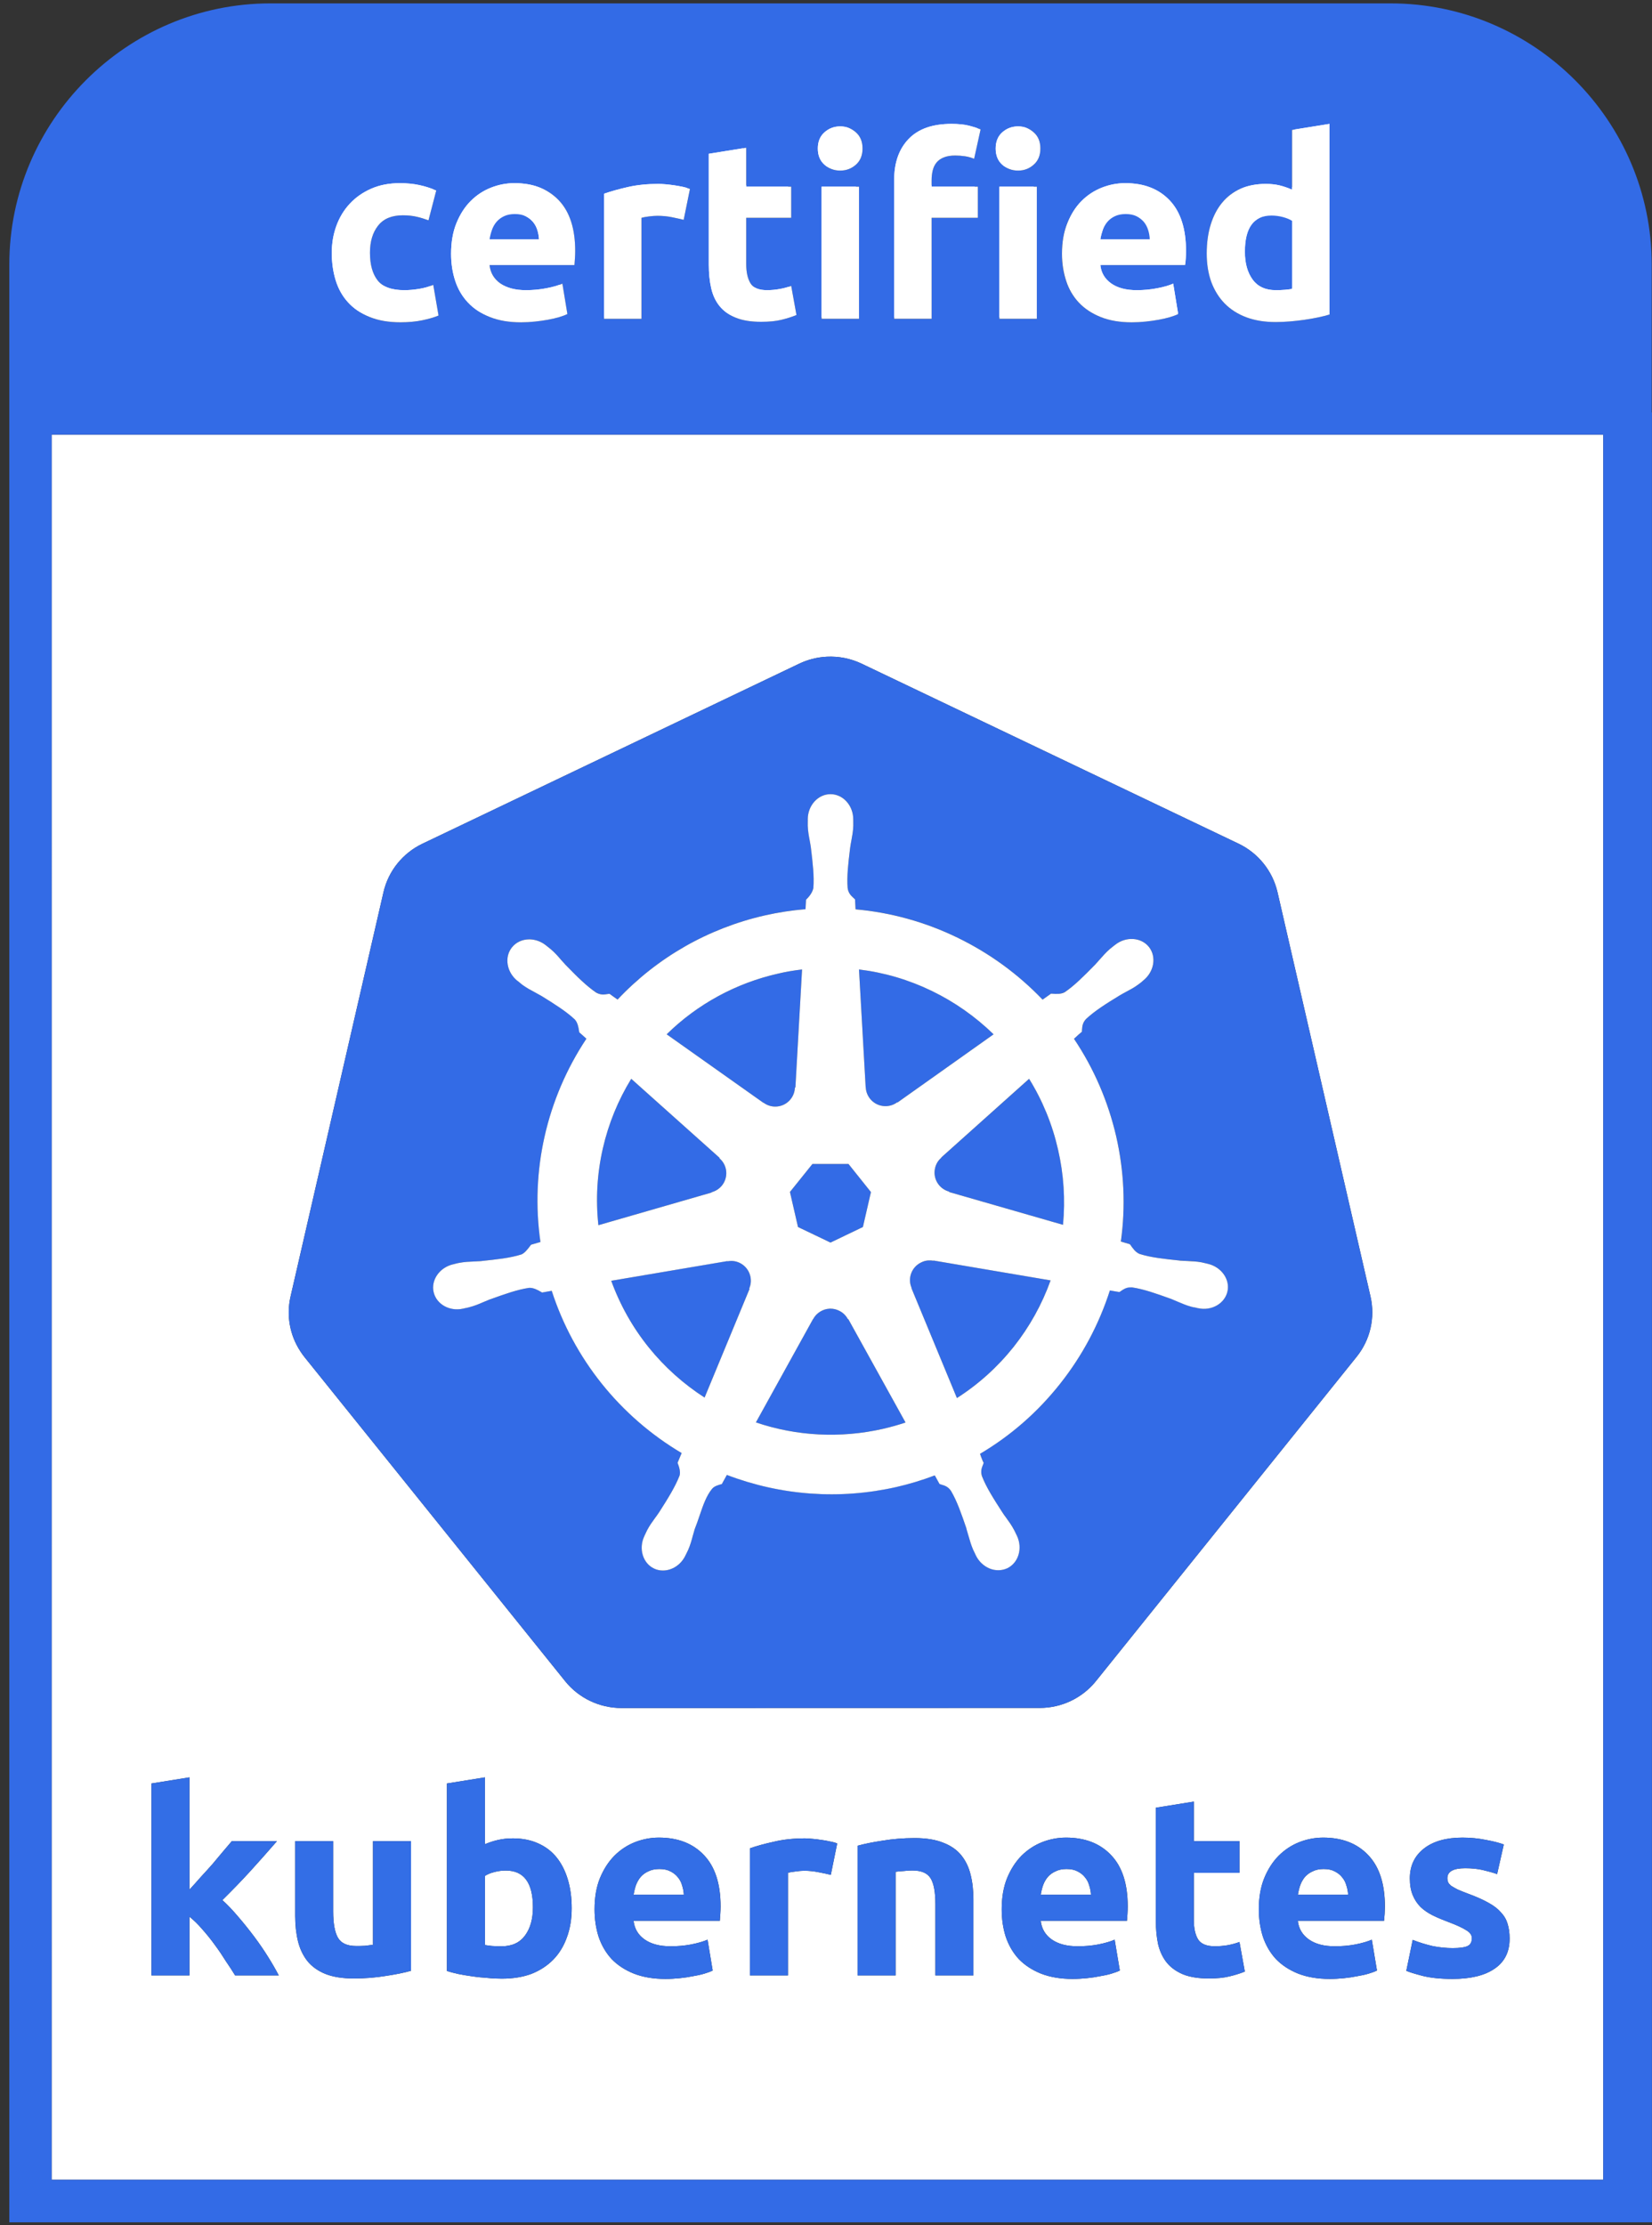 <?xml version="1.0" encoding="UTF-8" standalone="no"?>
<svg xmlns="http://www.w3.org/2000/svg" height="233px" width="173px" version="1.1" xmlns:xlink="http://www.w3.org/1999/xlink" viewBox="0 0 173 233"><rect x="0" y="0" width="173" height="233" fill="#333333" stroke="none"/><!-- Generator: Sketch 47.1 (45422) - http://www.bohemiancoding.com/sketch -->
 <title>certified-kubernetes-brand-logo</title>
 <desc>Created with Sketch.</desc>
 <g id="Page-1" fill-rule="evenodd" fill="none">
  <g id="certified-kubernetes-brand-logo" fill-rule="nonzero">
   <path id="Shape" fill="#fff" d="m70.972 196.57c-0.196-0.25-0.454-0.45-0.775-0.61-0.303-0.16-0.686-0.24-1.148-0.24-0.445 0-0.828 0.08-1.149 0.24-0.32 0.14-0.588 0.34-0.801 0.58-0.214 0.26-0.383 0.55-0.508 0.89-0.107 0.32-0.188 0.65-0.24 0.99h5.263c-0.018-0.34-0.08-0.67-0.187-0.99-0.089-0.33-0.241-0.61-0.455-0.86"/>
   <path id="Shape" fill="#fff" d="m52.977 195.88c-0.41 0-0.819 0.05-1.229 0.16-0.392 0.1-0.713 0.24-0.962 0.4v7.24c0.196 0.03 0.445 0.07 0.748 0.1 0.303 0.02 0.633 0.03 0.989 0.03 1.086 0 1.906-0.38 2.458-1.13 0.552-0.74 0.828-1.73 0.828-2.96-0.001-2.56-0.945-3.84-2.832-3.84"/>
   <path id="Shape" fill="#fff" d="m113.61 196.57c-0.2-0.25-0.46-0.45-0.78-0.61-0.3-0.16-0.68-0.24-1.15-0.24-0.44 0-0.82 0.08-1.14 0.24-0.32 0.14-0.59 0.34-0.8 0.58-0.22 0.26-0.39 0.55-0.51 0.89-0.11 0.32-0.19 0.65-0.24 0.99h5.26c-0.02-0.34-0.08-0.67-0.19-0.99-0.09-0.33-0.24-0.61-0.45-0.86"/>
   <path id="Shape" fill="#fff" d="m140.54 196.57c-0.2-0.25-0.46-0.45-0.78-0.61-0.3-0.16-0.68-0.24-1.15-0.24-0.44 0-0.82 0.08-1.14 0.24-0.32 0.14-0.59 0.34-0.81 0.58-0.21 0.26-0.38 0.55-0.5 0.89-0.11 0.32-0.19 0.65-0.24 0.99h5.26c-0.02-0.34-0.08-0.67-0.19-0.99-0.09-0.33-0.24-0.61-0.45-0.86"/>
   <path id="Shape" fill="#fff" d="m156.51 206.16c-1.03 0.71-2.5 1.07-4.4 1.07-1.25 0-2.29-0.11-3.13-0.32-0.82-0.21-1.39-0.39-1.71-0.53l0.67-3.24c0.68 0.27 1.37 0.48 2.08 0.65 0.72 0.14 1.42 0.21 2.11 0.21 0.73 0 1.25-0.07 1.55-0.21 0.31-0.15 0.46-0.42 0.46-0.83 0-0.32-0.2-0.6-0.59-0.83-0.39-0.25-0.99-0.53-1.79-0.83-0.62-0.23-1.19-0.47-1.71-0.72-0.5-0.25-0.93-0.54-1.28-0.88-0.36-0.36-0.64-0.78-0.83-1.26-0.2-0.48-0.3-1.06-0.3-1.74 0-1.31 0.49-2.35 1.47-3.12s2.33-1.15 4.04-1.15c0.85 0 1.67 0.08 2.46 0.24 0.78 0.15 1.4 0.3 1.87 0.48l-0.7 3.1c-0.46-0.16-0.97-0.3-1.52-0.43-0.53-0.12-1.14-0.18-1.82-0.18-1.24 0-1.87 0.34-1.87 1.04 0 0.16 0.03 0.3 0.08 0.43 0.06 0.12 0.17 0.24 0.32 0.37 0.16 0.1 0.38 0.23 0.65 0.37 0.28 0.13 0.64 0.27 1.06 0.43 0.88 0.32 1.6 0.64 2.17 0.96 0.57 0.31 1.01 0.65 1.33 1.02 0.34 0.36 0.57 0.76 0.7 1.2 0.14 0.45 0.21 0.96 0.21 1.55 0 1.39-0.53 2.44-1.58 3.15zm-11.51-5.74c-0.02 0.26-0.04 0.51-0.06 0.72h-9.03c0.09 0.82 0.48 1.47 1.15 1.95 0.68 0.48 1.59 0.72 2.73 0.72 0.73 0 1.44-0.06 2.14-0.19 0.71-0.14 1.29-0.31 1.73-0.5l0.54 3.23c-0.22 0.11-0.5 0.21-0.86 0.32-0.35 0.11-0.75 0.19-1.2 0.27-0.43 0.09-0.89 0.16-1.39 0.21s-1 0.08-1.49 0.08c-1.27 0-2.37-0.19-3.32-0.56-0.92-0.37-1.7-0.88-2.32-1.52-0.61-0.66-1.06-1.44-1.36-2.33-0.29-0.89-0.43-1.85-0.43-2.88 0-1.25 0.19-2.34 0.56-3.26 0.39-0.95 0.9-1.73 1.52-2.36 0.63-0.62 1.34-1.09 2.14-1.41 0.82-0.32 1.66-0.48 2.51-0.48 2 0 3.57 0.61 4.73 1.84 1.16 1.21 1.74 3 1.74 5.37-0.01 0.23-0.01 0.49-0.03 0.78zm-16.24 6.54c-0.59 0.15-1.31 0.22-2.17 0.22-1.08 0-1.98-0.14-2.69-0.43-0.72-0.3-1.29-0.71-1.71-1.23-0.43-0.53-0.73-1.18-0.91-1.92-0.16-0.75-0.24-1.58-0.24-2.49v-11.81l3.98-0.64v4.14h4.78v3.31h-4.78v4.95c0 0.84 0.14 1.5 0.43 2 0.3 0.5 0.89 0.75 1.79 0.75 0.42 0 0.86-0.04 1.31-0.11 0.46-0.09 0.88-0.2 1.25-0.34l0.56 3.1c-0.48 0.19-1.01 0.36-1.6 0.5zm-10.69-6.54c-0.02 0.26-0.03 0.51-0.05 0.72h-9.03c0.09 0.82 0.47 1.47 1.14 1.95 0.68 0.48 1.59 0.72 2.73 0.72 0.73 0 1.44-0.06 2.14-0.19 0.71-0.14 1.29-0.31 1.73-0.5l0.54 3.23c-0.22 0.11-0.5 0.21-0.86 0.32-0.35 0.11-0.75 0.19-1.2 0.27-0.43 0.09-0.89 0.16-1.39 0.21s-1 0.08-1.49 0.08c-1.27 0-2.37-0.19-3.32-0.56-0.92-0.37-1.7-0.88-2.32-1.52-0.61-0.66-1.06-1.44-1.36-2.33-0.29-0.89-0.43-1.85-0.43-2.88 0-1.25 0.19-2.34 0.56-3.26 0.39-0.95 0.9-1.73 1.52-2.36 0.63-0.62 1.34-1.09 2.14-1.41 0.82-0.32 1.66-0.48 2.51-0.48 2 0 3.57 0.61 4.73 1.84 1.16 1.21 1.74 3 1.74 5.37 0 0.23-0.01 0.49-0.03 0.78zm-16.13 6.44h-3.984v-7.46c0-1.28-0.169-2.19-0.508-2.72-0.338-0.54-0.971-0.81-1.896-0.81-0.284 0-0.588 0.02-0.907 0.06-0.322 0.02-0.606 0.04-0.855 0.08v10.85h-3.979v-13.58c0.676-0.19 1.549-0.37 2.617-0.53 1.068-0.18 2.19-0.27 3.367-0.27 1.192 0 2.182 0.16 2.966 0.48 0.802 0.3 1.429 0.74 1.899 1.31 0.46 0.57 0.79 1.25 0.98 2.03 0.2 0.79 0.3 1.66 0.3 2.62v7.94zm-14.936-10.53c-0.356-0.09-0.775-0.18-1.257-0.27-0.479-0.1-0.997-0.16-1.549-0.16-0.25 0-0.552 0.03-0.909 0.08-0.338 0.04-0.596 0.08-0.773 0.14v10.74h-3.982v-13.31c0.713-0.25 1.55-0.48 2.513-0.69 0.979-0.24 2.065-0.35 3.26-0.35 0.213 0 0.472 0.02 0.774 0.05 0.303 0.02 0.605 0.06 0.908 0.11 0.303 0.03 0.606 0.09 0.908 0.16 0.303 0.05 0.562 0.12 0.775 0.21l-0.668 3.29zm-11.57 4.09c-0.019 0.26-0.035 0.51-0.053 0.72h-9.031c0.089 0.82 0.472 1.47 1.148 1.95s1.585 0.72 2.726 0.72c0.729 0 1.442-0.06 2.138-0.19 0.712-0.14 1.291-0.31 1.736-0.5l0.535 3.23c-0.214 0.11-0.499 0.21-0.855 0.32s-0.757 0.19-1.203 0.27c-0.427 0.09-0.89 0.16-1.389 0.21s-0.998 0.08-1.496 0.08c-1.265 0-2.37-0.19-3.314-0.56-0.926-0.37-1.7-0.88-2.323-1.52-0.606-0.66-1.061-1.44-1.363-2.33-0.285-0.89-0.428-1.85-0.428-2.88 0-1.25 0.188-2.34 0.562-3.26 0.393-0.95 0.899-1.73 1.523-2.36 0.623-0.62 1.336-1.09 2.137-1.41 0.82-0.32 1.657-0.48 2.512-0.48 1.995 0 3.571 0.61 4.729 1.84 1.158 1.21 1.737 3 1.737 5.37 0 0.23-0.01 0.49-0.028 0.78zm-16.072 2.46c-0.32 0.9-0.793 1.68-1.416 2.32s-1.389 1.14-2.298 1.5c-0.908 0.34-1.941 0.5-3.1 0.5-0.48 0-0.988-0.02-1.522-0.08-0.518-0.03-1.033-0.08-1.55-0.16-0.499-0.07-0.98-0.15-1.443-0.24-0.463-0.1-0.873-0.21-1.229-0.32v-19.64l3.98-0.64v7c0.446-0.19 0.909-0.34 1.39-0.45s0.997-0.16 1.55-0.16c0.998 0 1.88 0.18 2.646 0.53 0.767 0.34 1.407 0.83 1.923 1.47 0.518 0.65 0.909 1.42 1.177 2.33 0.267 0.89 0.4 1.89 0.4 2.99 0 1.12-0.169 2.14-0.508 3.05zm-16.321 3.5c-0.677 0.19-1.55 0.37-2.619 0.53-1.067 0.18-2.19 0.27-3.365 0.27-1.194 0-2.191-0.16-2.993-0.48-0.784-0.32-1.407-0.77-1.87-1.34-0.463-0.59-0.793-1.28-0.989-2.08s-0.294-1.69-0.294-2.65v-7.83h3.981v7.35c0 1.28 0.17 2.21 0.508 2.78 0.339 0.57 0.971 0.85 1.896 0.85 0.285 0 0.588 0 0.909-0.02 0.32-0.04 0.605-0.07 0.855-0.11v-10.85h3.98v13.58h0.001zm-18.419 0.48c-0.285-0.47-0.615-0.97-0.989-1.52-0.355-0.57-0.738-1.14-1.148-1.69-0.41-0.57-0.846-1.11-1.31-1.63-0.445-0.52-0.891-0.95-1.336-1.31v6.15h-3.98v-20.1l3.98-0.64v11.76c0.393-0.43 0.793-0.87 1.202-1.34 0.429-0.46 0.837-0.92 1.229-1.36 0.392-0.46 0.757-0.9 1.096-1.31 0.356-0.41 0.659-0.77 0.908-1.07h4.729c-0.943 1.09-1.871 2.13-2.778 3.13-0.892 0.98-1.871 1.99-2.939 3.04 0.534 0.48 1.086 1.07 1.656 1.74 0.57 0.66 1.122 1.35 1.657 2.06 0.534 0.71 1.023 1.43 1.469 2.14s0.82 1.36 1.123 1.95h-4.569zm34.563-30.81l-27.306-33.95c-0.151-0.19-0.295-0.39-0.428-0.6-1.109-1.69-1.479-3.76-1.025-5.73l9.733-42.343c0.511-2.22 2.013-4.088 4.081-5.076l39.45-18.849c0.905-0.434 1.888-0.682 2.891-0.732 1.263-0.063 2.52 0.188 3.658 0.732l39.451 18.839c2.07 0.988 3.57 2.855 4.09 5.076l9.74 42.343c0.51 2.22-0.02 4.55-1.46 6.33l-27.29 33.95c-1.43 1.78-3.61 2.82-5.9 2.81l-43.787 0.01c-2.296 0-4.467-1.03-5.898-2.81zm-53.772 52.21h162.48v-182.75l-162.48 0.002 0.003 182.75z"/>
   <path id="Shape" fill="#336BE6" d="m133.88 30.228c0.36 0 0.68-0.013 0.98-0.039s0.54-0.057 0.74-0.093v-7.128c-0.25-0.158-0.57-0.289-0.96-0.396-0.4-0.104-0.8-0.156-1.2-0.156-1.86 0-2.79 1.262-2.79 3.787 0 1.211 0.27 2.184 0.81 2.92 0.55 0.737 1.35 1.105 2.42 1.105"/>
   <path id="Shape" fill="#336BE6" d="m55.958 23.941c-0.097-0.315-0.246-0.596-0.446-0.842-0.202-0.245-0.456-0.447-0.764-0.604-0.307-0.158-0.688-0.236-1.144-0.236-0.439 0-0.816 0.074-1.131 0.223-0.316 0.149-0.579 0.347-0.789 0.592-0.211 0.246-0.373 0.53-0.487 0.855-0.114 0.324-0.197 0.653-0.25 0.986h5.182c-0.018-0.334-0.075-0.658-0.171-0.974"/>
   <path id="Shape" fill="#336BE6" d="m120.32 23.941c-0.09-0.315-0.24-0.596-0.44-0.842-0.2-0.245-0.46-0.447-0.77-0.604-0.3-0.158-0.68-0.236-1.14-0.236-0.44 0-0.82 0.074-1.13 0.223-0.32 0.149-0.58 0.347-0.79 0.592-0.21 0.246-0.37 0.53-0.49 0.855-0.11 0.324-0.2 0.653-0.25 0.986h5.19c-0.02-0.334-0.08-0.658-0.18-0.974"/>
   <path id="Shape" fill="#fff" d="m36.125 31.49c0.587 0.649 1.337 1.162 2.249 1.539s1.999 0.565 3.263 0.565c0.823 0 1.577-0.07 2.262-0.21 0.684-0.141 1.254-0.307 1.71-0.5l-0.553-3.209c-0.456 0.193-0.956 0.333-1.499 0.421-0.544 0.088-1.053 0.131-1.526 0.131-1.333 0-2.266-0.342-2.801-1.024-0.535-0.685-0.803-1.649-0.803-2.895 0-1.175 0.284-2.122 0.855-2.841 0.569-0.719 1.433-1.078 2.59-1.078 0.544 0 1.035 0.052 1.475 0.158 0.438 0.104 0.841 0.228 1.21 0.368l0.814-3.131c-0.579-0.245-1.175-0.434-1.789-0.565s-1.289-0.197-2.024-0.197c-1.123 0-2.122 0.193-2.999 0.579-0.877 0.385-1.622 0.907-2.236 1.564s-1.083 1.43-1.407 2.314c-0.325 0.887-0.486 1.829-0.486 2.828 0 1.035 0.136 1.995 0.407 2.88 0.27 0.887 0.699 1.654 1.288 2.303"/>
   <path id="Shape" fill="#fff" d="m51.197 23.928c0.114-0.324 0.276-0.609 0.486-0.855 0.211-0.244 0.474-0.442 0.79-0.592 0.314-0.148 0.691-0.223 1.131-0.223 0.456 0 0.837 0.079 1.144 0.236 0.308 0.157 0.562 0.359 0.764 0.605 0.2 0.245 0.35 0.526 0.446 0.841 0.097 0.316 0.153 0.642 0.171 0.975h-5.182c0.053-0.333 0.136-0.662 0.25-0.987m-2.499 7.602c0.605 0.641 1.368 1.145 2.288 1.513 0.921 0.369 2.004 0.553 3.249 0.553 0.491 0 0.981-0.026 1.473-0.079s0.951-0.118 1.381-0.197c0.431-0.079 0.82-0.171 1.171-0.276s0.632-0.21 0.842-0.315l-0.526-3.183c-0.438 0.192-1.004 0.354-1.696 0.486s-1.398 0.197-2.118 0.197c-1.121 0-2.017-0.236-2.683-0.71-0.667-0.474-1.043-1.114-1.131-1.921h8.891c0.018-0.21 0.035-0.451 0.054-0.723 0.017-0.272 0.025-0.521 0.025-0.75 0-2.332-0.569-4.1-1.71-5.301-1.14-1.2-2.691-1.802-4.656-1.802-0.842 0-1.661 0.158-2.459 0.475-0.799 0.314-1.504 0.779-2.117 1.394-0.614 0.614-1.109 1.381-1.486 2.301-0.377 0.921-0.566 1.996-0.566 3.224 0 1.017 0.146 1.964 0.435 2.841 0.287 0.875 0.734 1.633 1.339 2.273"/>
   <path id="Shape" fill="#fff" d="m66.861 22.652c0.175-0.053 0.435-0.101 0.776-0.145 0.342-0.043 0.635-0.066 0.881-0.066 0.544 0 1.052 0.049 1.526 0.146 0.473 0.097 0.885 0.188 1.235 0.275l0.658-3.234c-0.211-0.088-0.465-0.162-0.763-0.225-0.298-0.061-0.597-0.113-0.895-0.156-0.299-0.044-0.597-0.079-0.895-0.106-0.298-0.026-0.552-0.039-0.764-0.039-1.175 0-2.239 0.11-3.195 0.329s-1.784 0.451-2.485 0.697v13.099h3.919v-10.575h0.002z"/>
   <path id="Shape" fill="#fff" d="m75.042 31.898c0.422 0.518 0.982 0.921 1.684 1.21s1.587 0.435 2.657 0.435c0.842 0 1.552-0.07 2.131-0.21 0.579-0.142 1.104-0.308 1.578-0.5l-0.553-3.053c-0.367 0.142-0.775 0.25-1.223 0.329s-0.882 0.119-1.303 0.119c-0.877 0-1.459-0.246-1.749-0.736-0.289-0.491-0.435-1.148-0.435-1.974v-4.866h4.71v-3.262h-4.71v-4.077l-3.919 0.631v11.627c0 0.895 0.083 1.71 0.25 2.446 0.167 0.737 0.461 1.364 0.882 1.881"/>
   <rect id="Rectangle-path" height="13.836" width="3.919" y="19.391" x="85.721" fill="#fff"/>
   <path id="Shape" fill="#fff" d="m87.669 17.707c0.631 0 1.179-0.206 1.644-0.618 0.464-0.412 0.697-0.978 0.697-1.697s-0.233-1.284-0.697-1.696c-0.465-0.411-1.013-0.618-1.644-0.618-0.632 0-1.181 0.207-1.646 0.618-0.465 0.412-0.697 0.978-0.697 1.696 0 0.72 0.232 1.285 0.697 1.697s1.014 0.618 1.646 0.618"/>
   <path id="Shape" fill="#fff" d="m106.29 17.707c0.63 0 1.18-0.206 1.65-0.618 0.46-0.412 0.69-0.978 0.69-1.697s-0.23-1.284-0.69-1.696c-0.47-0.411-1.02-0.618-1.65-0.618s-1.18 0.207-1.64 0.618c-0.47 0.412-0.7 0.978-0.7 1.696 0 0.72 0.23 1.285 0.7 1.697 0.46 0.412 1.01 0.618 1.64 0.618"/>
   <rect id="Rectangle-path" height="13.836" width="3.92" y="19.391" x="104.34" fill="#fff"/>
   <path id="Shape" fill="#fff" d="m97.242 22.652h4.838v-3.262h-4.838v-0.684c0-0.368 0.04-0.71 0.118-1.026 0.079-0.315 0.211-0.587 0.396-0.815s0.438-0.407 0.763-0.538c0.324-0.133 0.724-0.198 1.197-0.198 0.354 0 0.694 0.026 1.044 0.079 0.34 0.053 0.65 0.141 0.93 0.263l0.68-3.077c-0.33-0.14-0.74-0.271-1.22-0.395-0.48-0.122-1.09-0.185-1.828-0.185-1.981 0-3.477 0.526-4.484 1.578-1.009 1.052-1.513 2.473-1.513 4.262v14.572h3.919l-0.002-10.574z"/>
   <path id="Shape" fill="#fff" d="m115.56 23.928c0.12-0.324 0.28-0.609 0.49-0.855 0.21-0.244 0.47-0.442 0.79-0.592 0.31-0.148 0.69-0.223 1.13-0.223 0.45 0 0.84 0.079 1.14 0.236 0.31 0.157 0.57 0.359 0.77 0.605 0.2 0.245 0.35 0.526 0.44 0.841 0.1 0.316 0.16 0.642 0.18 0.975h-5.19c0.05-0.333 0.14-0.662 0.25-0.987m-2.5 7.602c0.61 0.641 1.37 1.145 2.29 1.513 0.92 0.369 2.01 0.553 3.25 0.553 0.49 0 0.98-0.026 1.47-0.079s0.95-0.118 1.39-0.197c0.43-0.079 0.82-0.171 1.17-0.276s0.63-0.21 0.84-0.315l-0.53-3.183c-0.44 0.192-1 0.354-1.69 0.486s-1.4 0.197-2.12 0.197c-1.12 0-2.02-0.236-2.69-0.71-0.66-0.474-1.04-1.114-1.13-1.921h8.9c0.01-0.21 0.03-0.451 0.05-0.723s0.02-0.521 0.02-0.75c0-2.332-0.56-4.1-1.7-5.301-1.15-1.2-2.7-1.802-4.66-1.802-0.84 0-1.66 0.158-2.46 0.475-0.8 0.314-1.5 0.779-2.12 1.394-0.61 0.615-1.11 1.381-1.48 2.301-0.38 0.921-0.57 1.996-0.57 3.224 0 1.017 0.15 1.964 0.44 2.841 0.28 0.875 0.73 1.633 1.33 2.273"/>
   <path id="Shape" fill="#fff" d="m133.44 22.415c0.4 0 0.8 0.053 1.19 0.157 0.4 0.106 0.72 0.237 0.96 0.396v7.128c-0.19 0.036-0.43 0.066-0.73 0.092-0.3 0.027-0.62 0.04-0.98 0.04-1.06 0-1.87-0.369-2.42-1.104-0.54-0.737-0.81-1.71-0.81-2.92 0-2.526 0.93-3.789 2.79-3.789m-4.9 9.22c0.62 0.623 1.37 1.101 2.27 1.434 0.89 0.333 1.91 0.499 3.05 0.499 0.47 0 0.97-0.021 1.48-0.064 0.52-0.044 1.03-0.102 1.53-0.171 0.5-0.071 0.98-0.154 1.43-0.25 0.46-0.097 0.86-0.198 1.21-0.304v-19.965l-3.91 0.632v6.261c-0.44-0.193-0.88-0.343-1.31-0.447-0.43-0.105-0.91-0.158-1.46-0.158-0.98 0-1.85 0.167-2.61 0.5-0.77 0.333-1.41 0.815-1.94 1.446-0.52 0.632-0.93 1.398-1.21 2.302-0.28 0.903-0.42 1.916-0.42 3.038 0 1.105 0.16 2.101 0.49 2.986 0.32 0.885 0.79 1.639 1.4 2.261"/>
   <path id="Shape" fill="#336BE6" d="m101.02 145.88c0.02-0.01 0.04-0.03 0.06-0.04-0.02 0.01-0.04 0.03-0.06 0.04"/>
   <path id="Shape" fill="#336BE6" d="m104.17 143.27c-0.01 0.01-0.01 0.01-0.02 0.01 0.01 0 0.01 0 0.02-0.01"/>
   <path id="Shape" fill="#336BE6" d="m102.65 144.64c0.01-0.01 0.02-0.01 0.02-0.02 0 0.01-0.01 0.01-0.02 0.02"/>
   <path id="Shape" fill="#336BE6" d="m106.16 141.03c1.66-2.1 2.96-4.44 3.86-6.95l-12.264-2.08-0.021 0.03h-0.012c-0.171-0.03-0.329-0.05-0.476-0.04-0.27 0.02-0.535 0.09-0.788 0.21-0.999 0.48-1.438 1.65-1 2.67l0.005 0.01-0.016 0.02 4.762 11.5c2.27-1.45 4.27-3.26 5.95-5.37"/>
   <path id="Shape" fill="#336BE6" d="m73.784 146.35l4.709-11.38-0.036-0.04 0.006-0.01c0.173-0.41 0.213-0.85 0.114-1.28-0.213-0.93-1.025-1.58-1.979-1.6h-0.025c-0.125 0-0.252 0.01-0.38 0.04h-0.011l-0.021-0.03-12.154 2.07c0.923 2.54 2.25 4.89 3.944 7 1.651 2.04 3.613 3.8 5.833 5.23"/>
   <path id="Shape" fill="#336BE6" d="m69.814 108.31l10.126 7.17h0.021 0.01c0.353 0.26 0.772 0.4 1.214 0.4 1.106 0 2.012-0.87 2.059-1.98v-0.01l0.052-0.02 0.698-12.35c-0.855 0.1-1.692 0.25-2.491 0.43-4.434 1-8.475 3.2-11.689 6.36"/>
   <path id="Shape" fill="#336BE6" d="m97.586 103.77c-2.413-1.17-4.979-1.93-7.631-2.25l0.699 12.33h0.01l0.001 0.01c0.02 0.44 0.174 0.85 0.449 1.2 0.69 0.86 1.934 1.03 2.828 0.38l0.009-0.01 0.036 0.02 10.063-7.14c-1.9-1.85-4.073-3.38-6.464-4.54"/>
   <path id="Shape" fill="#336BE6" d="m97.921 122.33c-0.248 1.08 0.396 2.15 1.463 2.45h0.013l0.01 0.05 11.913 3.43c0.26-2.63 0.08-5.28-0.52-7.88-0.6-2.64-1.62-5.13-3.02-7.41l-9.2 8.23 0.004 0.03-0.008 0.01c-0.332 0.28-0.558 0.66-0.655 1.09"/>
   <path id="Shape" fill="#336BE6" d="m92.451 149.63c0.814-0.19 1.613-0.41 2.376-0.67l-5.989-10.82h-0.048l-0.005-0.01c-0.205-0.39-0.523-0.69-0.924-0.88-0.285-0.14-0.584-0.21-0.889-0.21h-0.076c-0.73 0.03-1.398 0.45-1.743 1.09l-0.006 0.01h-0.011l-5.977 10.81c4.268 1.45 8.864 1.68 13.292 0.68"/>
   <path id="Shape" fill="#336BE6" d="m105.51 141.84c0.02-0.02 0.03-0.03 0.04-0.05-0.01 0.02-0.02 0.03-0.04 0.05"/>
   <path id="Shape" fill="#336BE6" d="m66.104 112.97c-1.381 2.25-2.38 4.7-2.969 7.27-0.605 2.64-0.764 5.36-0.47 8.06l11.853-3.42 0.01-0.04h0.012c0.426-0.12 0.795-0.36 1.069-0.7 0.69-0.87 0.576-2.12-0.26-2.84l-0.009-0.01 0.01-0.05-9.246-8.27z"/>
   <polygon id="Shape" points="85.079 121.89 82.725 124.82 83.568 128.49 86.972 130.12 90.365 128.49 91.208 124.83 88.859 121.89" fill="#336BE6"/>
   <path id="Shape" fill="#336BE6" d="m70.965 153.19l-0.003-0.01 0.003-0.01 0.422-1.01c-6.476-3.85-11.307-9.88-13.605-16.99l-1.019 0.17h-0.008c-0.03-0.02-0.065-0.04-0.104-0.06-0.292-0.17-0.779-0.45-1.241-0.42-1.238 0.18-2.536 0.65-4.04 1.19l-0.072 0.02c-0.243 0.09-0.474 0.19-0.696 0.29-0.456 0.2-0.887 0.38-1.425 0.52-0.119 0.04-0.275 0.07-0.426 0.1-0.063 0.02-0.127 0.03-0.185 0.04-0.006 0-0.013 0.01-0.02 0.01-0.009 0-0.017 0-0.025 0.01h-0.021-0.016c-1.406 0.3-2.783-0.48-3.071-1.74s0.615-2.56 2.013-2.9h0.018c0.006 0 0.013-0.01 0.018-0.01h0.01 0.012c0.058-0.02 0.121-0.03 0.186-0.05 0.156-0.04 0.317-0.08 0.445-0.1 0.54-0.1 1.004-0.12 1.495-0.14 0.249-0.01 0.506-0.02 0.771-0.04l0.058-0.01c1.595-0.17 2.973-0.31 4.172-0.69 0.333-0.14 0.653-0.56 0.909-0.89 0.032-0.05 0.064-0.09 0.095-0.13h0.004 0.007l0.973-0.28c-1.07-7.44 0.64-15 4.813-21.29l-0.749-0.67-0.002-0.01c-0.005-0.03-0.01-0.06-0.016-0.1-0.051-0.34-0.134-0.91-0.453-1.25-0.927-0.87-2.122-1.6-3.507-2.46-0.229-0.14-0.455-0.26-0.675-0.37-0.433-0.23-0.842-0.45-1.284-0.78-0.104-0.07-0.23-0.18-0.354-0.28-0.047-0.04-0.093-0.07-0.137-0.11-0.005 0-0.01-0.01-0.016-0.01-0.007-0.01-0.014-0.01-0.02-0.02-0.552-0.44-0.917-1.04-1.027-1.71-0.11-0.66 0.047-1.299 0.443-1.795 0.429-0.538 1.085-0.843 1.81-0.843 0.029 0 0.06 0.001 0.09 0.001 0.588 0.021 1.177 0.243 1.656 0.626 0.043 0.035 0.093 0.072 0.143 0.111 0.13 0.102 0.277 0.218 0.383 0.308 0.42 0.361 0.726 0.712 1.049 1.082 0.16 0.19 0.326 0.38 0.506 0.57l0.041 0.04c1.125 1.14 2.098 2.13 3.14 2.83 0.475 0.28 0.854 0.22 1.221 0.16 0.056-0.01 0.112-0.02 0.168-0.03h0.008l0.008 0.01c0.14 0.1 0.582 0.42 0.838 0.59 4.167-4.41 9.501-7.458 15.426-8.803 1.388-0.314 2.818-0.536 4.254-0.655l0.056-0.989 0.005-0.005c0.291-0.282 0.659-0.721 0.761-1.211 0.102-1.255-0.064-2.637-0.257-4.236l-0.006-0.041c-0.037-0.26-0.083-0.509-0.127-0.749-0.09-0.485-0.175-0.944-0.195-1.497-0.004-0.116-0.001-0.262 0.002-0.404 0.001-0.068 0.003-0.138 0.004-0.203-0.001-0.009-0.002-0.019-0.003-0.027-0.002-0.013-0.003-0.024-0.003-0.037 0-1.458 1.067-2.645 2.381-2.645s2.383 1.187 2.383 2.645c0 0.07 0.002 0.147 0.002 0.229 0.004 0.156 0.008 0.317 0.002 0.443-0.021 0.554-0.104 1.012-0.194 1.497-0.045 0.241-0.091 0.489-0.128 0.75l-0.016 0.126c-0.188 1.565-0.352 2.918-0.252 4.153 0.08 0.54 0.364 0.798 0.637 1.048 0.045 0.04 0.088 0.079 0.13 0.119l0.007 0.006v0.008c0.007 0.178 0.033 0.73 0.054 1.037 3.713 0.332 7.309 1.332 10.681 2.972 3.35 1.623 6.34 3.809 8.9 6.489l0.89-0.63h0.01c0.04 0 0.08 0 0.12 0.01 0.34 0.02 0.9 0.06 1.3-0.17 1.03-0.69 1.99-1.66 3.1-2.79l0.08-0.08c0.18-0.19 0.34-0.38 0.5-0.56 0.33-0.38 0.64-0.731 1.06-1.097 0.11-0.089 0.25-0.197 0.38-0.304 0.06-0.04 0.11-0.079 0.15-0.115 1.14-0.907 2.73-0.812 3.55 0.215 0.82 1.021 0.56 2.601-0.58 3.511-0.06 0.04-0.11 0.09-0.17 0.13-0.12 0.11-0.25 0.21-0.35 0.29-0.44 0.33-0.86 0.54-1.29 0.77-0.22 0.12-0.45 0.24-0.68 0.38-1.39 0.85-2.58 1.59-3.51 2.46-0.37 0.4-0.4 0.78-0.42 1.15-0.01 0.06-0.01 0.12-0.02 0.17v0.01 0.01c-0.07 0.06-0.2 0.18-0.36 0.32s-0.34 0.3-0.47 0.42c2.09 3.11 3.58 6.55 4.42 10.22 0.84 3.63 1 7.34 0.5 11.01l0.94 0.27 0.01 0.01c0.02 0.03 0.04 0.06 0.06 0.1 0.19 0.28 0.51 0.75 0.94 0.92 1.2 0.38 2.58 0.52 4.18 0.69h0.05c0.27 0.02 0.52 0.03 0.77 0.04 0.5 0.02 0.96 0.04 1.5 0.15 0.12 0.02 0.28 0.06 0.43 0.1 0.09 0.02 0.18 0.04 0.26 0.06 1.39 0.34 2.3 1.64 2.01 2.9s-1.67 2.04-3.07 1.74c0 0-0.01 0-0.02-0.01h-0.02c-0.01 0-0.01 0-0.02-0.01h-0.02c-0.07-0.02-0.15-0.03-0.23-0.05-0.14-0.03-0.27-0.06-0.38-0.09-0.54-0.14-0.96-0.32-1.41-0.52-0.23-0.1-0.47-0.2-0.71-0.29l-0.07-0.02c-1.51-0.54-2.81-1.01-4.05-1.19-0.04-0.01-0.09-0.01-0.13-0.01-0.47 0-0.75 0.2-1.03 0.4-0.05 0.03-0.1 0.06-0.15 0.1h-0.01c-0.17-0.04-0.69-0.13-0.99-0.18-1.14 3.56-2.89 6.85-5.21 9.78-2.34 2.96-5.16 5.42-8.39 7.33 0.03 0.09 0.07 0.2 0.12 0.31 0.09 0.26 0.2 0.56 0.26 0.62l0.01 0.01v0.02c-0.03 0.05-0.05 0.11-0.07 0.16-0.14 0.34-0.28 0.69-0.11 1.22 0.45 1.18 1.21 2.37 2.09 3.74 0.15 0.22 0.3 0.43 0.44 0.63 0.29 0.39 0.57 0.77 0.82 1.25 0.07 0.12 0.14 0.28 0.21 0.44 0.04 0.07 0.07 0.14 0.1 0.2 0.61 1.3 0.16 2.82-1.01 3.38-0.57 0.28-1.23 0.29-1.85 0.04-0.63-0.26-1.14-0.75-1.44-1.39-0.03-0.05-0.06-0.11-0.09-0.16-0.07-0.16-0.15-0.32-0.2-0.44-0.23-0.51-0.35-0.96-0.48-1.44-0.07-0.24-0.13-0.48-0.21-0.73l-0.02-0.05c-0.52-1.52-0.97-2.83-1.603-3.92-0.307-0.45-0.675-0.56-1.029-0.67-0.056-0.01-0.11-0.03-0.164-0.05h-0.008l-0.004-0.01c-0.039-0.07-0.135-0.24-0.236-0.43-0.092-0.16-0.188-0.34-0.26-0.46-1.318 0.5-2.678 0.9-4.037 1.21-5.924 1.35-12.056 0.91-17.735-1.27l-0.529 0.96h-0.01c-0.378 0.11-0.77 0.21-1.007 0.5-0.602 0.71-0.951 1.74-1.319 2.83-0.157 0.46-0.319 0.93-0.506 1.4-0.079 0.25-0.146 0.5-0.211 0.74-0.128 0.47-0.249 0.92-0.47 1.43-0.051 0.11-0.124 0.26-0.195 0.4-0.033 0.07-0.065 0.13-0.095 0.19l-0.002 0.01c-0.003 0-0.006 0.01-0.008 0.01-0.471 0.97-1.407 1.55-2.341 1.55-0.321 0-0.643-0.07-0.943-0.21-1.168-0.57-1.623-2.08-1.014-3.39 0.032-0.06 0.069-0.14 0.107-0.22 0.067-0.15 0.137-0.3 0.195-0.41 0.259-0.49 0.535-0.87 0.827-1.27 0.145-0.19 0.295-0.4 0.44-0.62 0.937-1.46 1.688-2.68 2.136-3.84 0.111-0.39-0.069-0.94-0.214-1.31zm37.905 25.66c2.29 0.01 4.47-1.03 5.9-2.81l27.29-33.95c1.44-1.78 1.97-4.11 1.46-6.33l-9.74-42.343c-0.52-2.221-2.02-4.088-4.09-5.076l-39.452-18.839c-1.139-0.544-2.396-0.795-3.657-0.732-1.003 0.051-1.985 0.3-2.891 0.732l-39.45 18.849c-2.068 0.988-3.57 2.856-4.081 5.076l-9.732 42.343c-0.454 1.97-0.085 4.04 1.024 5.73 0.133 0.21 0.276 0.4 0.428 0.6l27.307 33.95c1.431 1.78 3.602 2.81 5.898 2.81l43.786-0.01z"/>
   <path id="Shape" fill="#fff" d="m104.17 143.27c-0.01 0.01-0.01 0.01-0.02 0.01 0.01 0 0.01 0 0.02-0.01zm-3.09 2.57c-0.02 0.01-0.04 0.03-0.06 0.04 0.02-0.01 0.04-0.03 0.06-0.04zm1.59-1.22c0 0.01-0.01 0.01-0.02 0.02 0.01-0.01 0.02-0.01 0.02-0.02zm-4.092-23.42l9.192-8.23c1.41 2.28 2.43 4.77 3.03 7.41 0.6 2.6 0.77 5.26 0.52 7.88l-11.914-3.43-0.012-0.05h-0.011c-1.067-0.3-1.711-1.37-1.464-2.45 0.097-0.43 0.321-0.81 0.653-1.09l0.008-0.01-0.002-0.03zm6.972 20.59c-0.01 0.01-0.02 0.03-0.04 0.05 0.02-0.02 0.03-0.04 0.04-0.05zm-10.099-6.89l0.016-0.02-0.005-0.01c-0.438-1.02 0.001-2.19 1-2.67 0.253-0.13 0.52-0.2 0.789-0.21 0.146-0.01 0.304 0 0.475 0.03l0.012 0.01 0.021-0.03 12.261 2.08c-0.9 2.51-2.2 4.85-3.86 6.95-1.68 2.11-3.68 3.92-5.95 5.37l-4.759-11.5zm-5.086-6.41l-3.394 1.63-3.404-1.63-0.843-3.67 2.354-2.93h3.78l2.349 2.94-0.842 3.66zm-5.228 9.65h0.011l0.005-0.01c0.346-0.64 1.014-1.06 1.744-1.09h0.075c0.306 0 0.604 0.07 0.889 0.21 0.4 0.19 0.719 0.49 0.924 0.88l0.007 0.01h0.046l5.99 10.82c-0.764 0.26-1.562 0.48-2.377 0.67-4.427 1-9.023 0.77-13.291-0.68l5.977-10.81zm-1.841-24.27l-0.052 0.02v0.01c-0.048 1.11-0.951 1.98-2.059 1.98-0.441 0-0.861-0.14-1.214-0.4h-0.01-0.021l-10.126-7.17c3.214-3.16 7.255-5.36 11.688-6.36 0.798-0.19 1.636-0.33 2.491-0.43l-0.697 12.35zm10.655 1.56l-0.008 0.01c-0.896 0.65-2.138 0.48-2.828-0.38-0.275-0.35-0.433-0.76-0.45-1.2l-0.001-0.01h-0.01l-0.699-12.33c2.65 0.32 5.218 1.08 7.63 2.25 2.392 1.16 4.565 2.69 6.465 4.54l-10.062 7.14-0.037-0.02zm-17.789 16.63l0.021 0.02h0.011c0.128-0.02 0.255-0.04 0.38-0.04h0.025c0.953 0.02 1.766 0.68 1.979 1.61 0.099 0.43 0.059 0.86-0.114 1.27l-0.006 0.01 0.036 0.04-4.709 11.38c-2.22-1.43-4.182-3.19-5.832-5.23-1.694-2.1-3.021-4.46-3.944-7l12.153-2.06zm-0.813-10.76c0.836 0.72 0.95 1.97 0.26 2.84-0.274 0.34-0.644 0.58-1.069 0.7h-0.012l-0.01 0.04-11.853 3.42c-0.294-2.7-0.136-5.42 0.47-8.06 0.589-2.57 1.588-5.02 2.969-7.27l9.246 8.27-0.01 0.05 0.009 0.01zm-6.31 37.04c-0.146 0.22-0.296 0.43-0.439 0.62-0.293 0.4-0.568 0.78-0.827 1.27-0.06 0.11-0.129 0.27-0.196 0.41-0.038 0.08-0.075 0.16-0.107 0.23-0.609 1.3-0.154 2.82 1.014 3.38 0.302 0.15 0.622 0.21 0.943 0.21 0.934 0 1.87-0.58 2.342-1.55 0.002 0 0.004 0 0.007-0.01l0.002-0.01c0.029-0.06 0.062-0.12 0.095-0.19 0.071-0.14 0.145-0.29 0.195-0.4 0.221-0.51 0.342-0.95 0.47-1.43 0.065-0.24 0.133-0.48 0.212-0.74 0.187-0.46 0.348-0.94 0.505-1.4 0.369-1.09 0.719-2.11 1.32-2.83 0.236-0.28 0.628-0.39 1.007-0.49h0.009l0.529-0.96c5.681 2.17 11.812 2.61 17.736 1.27 1.359-0.31 2.719-0.72 4.037-1.22 0.071 0.13 0.168 0.3 0.26 0.47 0.103 0.18 0.197 0.36 0.236 0.43h0.004 0.008c0.053 0.02 0.108 0.04 0.164 0.06 0.355 0.1 0.723 0.21 1.03 0.67 0.635 1.08 1.085 2.39 1.605 3.91l0.01 0.06c0.08 0.25 0.15 0.49 0.21 0.72 0.14 0.48 0.26 0.93 0.48 1.44 0.06 0.13 0.13 0.28 0.21 0.44 0.03 0.06 0.06 0.12 0.08 0.17 0.31 0.64 0.82 1.12 1.44 1.38 0.62 0.25 1.28 0.24 1.86-0.03 1.17-0.57 1.62-2.08 1.01-3.39-0.03-0.06-0.06-0.13-0.1-0.2-0.07-0.15-0.14-0.31-0.21-0.43-0.26-0.49-0.53-0.86-0.82-1.26-0.15-0.2-0.3-0.41-0.44-0.63-0.88-1.37-1.64-2.55-2.1-3.74-0.16-0.52-0.02-0.87 0.12-1.21 0.02-0.06 0.04-0.12 0.06-0.17l0.01-0.01-0.01-0.01c-0.06-0.07-0.17-0.36-0.27-0.62-0.04-0.12-0.08-0.23-0.11-0.31 3.23-1.91 6.05-4.38 8.39-7.34 2.32-2.93 4.07-6.22 5.21-9.77 0.3 0.05 0.81 0.14 0.99 0.17h0.01c0.05-0.03 0.1-0.07 0.15-0.1 0.27-0.19 0.56-0.39 1.02-0.39h0.14c1.24 0.18 2.54 0.65 4.05 1.19l0.06 0.02c0.25 0.1 0.49 0.2 0.71 0.3 0.45 0.19 0.88 0.38 1.41 0.52 0.11 0.03 0.25 0.06 0.39 0.08 0.08 0.02 0.15 0.03 0.22 0.05 0.01 0 0.02 0 0.02 0.01 0.01 0 0.02 0 0.03 0.01h0.02 0.02c1.4 0.31 2.78-0.48 3.07-1.74s-0.62-2.56-2.02-2.9c-0.07-0.02-0.16-0.04-0.25-0.06-0.15-0.04-0.31-0.07-0.43-0.1-0.54-0.1-1.01-0.12-1.5-0.14-0.25-0.01-0.5-0.02-0.77-0.04l-0.05-0.01c-1.6-0.17-2.98-0.31-4.18-0.69-0.43-0.17-0.75-0.64-0.94-0.92-0.02-0.03-0.05-0.07-0.07-0.1l-0.95-0.28c0.51-3.67 0.34-7.37-0.49-11.01-0.85-3.67-2.33-7.11-4.42-10.22 0.13-0.11 0.3-0.27 0.46-0.42 0.16-0.14 0.3-0.26 0.37-0.32v-0.01c0.01-0.06 0.01-0.12 0.01-0.18 0.03-0.37 0.05-0.75 0.43-1.15 0.93-0.87 2.12-1.61 3.51-2.46 0.23-0.14 0.46-0.26 0.68-0.38 0.43-0.23 0.84-0.44 1.28-0.77 0.11-0.07 0.23-0.18 0.36-0.28 0.06-0.05 0.11-0.1 0.16-0.14 1.14-0.91 1.4-2.48 0.59-3.507-0.82-1.027-2.42-1.123-3.55-0.216-0.05 0.036-0.1 0.075-0.15 0.115-0.14 0.105-0.27 0.214-0.38 0.304-0.42 0.365-0.73 0.724-1.06 1.094-0.16 0.18-0.32 0.37-0.5 0.56l-0.08 0.08c-1.11 1.13-2.07 2.1-3.1 2.8-0.4 0.23-0.96 0.18-1.3 0.16-0.04 0-0.09-0.01-0.12-0.01h-0.01l-0.89 0.63c-2.56-2.68-5.56-4.863-8.9-6.486-3.375-1.641-6.971-2.64-10.684-2.972-0.021-0.307-0.047-0.859-0.054-1.037v-0.008l-0.007-0.006c-0.041-0.04-0.085-0.08-0.13-0.119-0.272-0.25-0.558-0.508-0.637-1.049-0.1-1.235 0.063-2.587 0.252-4.153l0.017-0.126c0.036-0.26 0.082-0.509 0.128-0.749 0.09-0.486 0.174-0.944 0.193-1.498 0.006-0.125 0.002-0.287-0.002-0.442 0-0.08-0.002-0.158-0.002-0.229 0-1.458-1.069-2.644-2.382-2.644-1.314 0-2.382 1.186-2.382 2.644 0 0.012 0.002 0.024 0.003 0.037 0.001 0.009 0.002 0.019 0.003 0.028-0.001 0.063-0.003 0.133-0.004 0.203-0.003 0.141-0.006 0.287-0.002 0.402 0.021 0.554 0.105 1.012 0.196 1.497 0.044 0.241 0.091 0.49 0.128 0.75l0.004 0.041c0.192 1.601 0.358 2.981 0.258 4.236-0.103 0.491-0.47 0.929-0.761 1.211l-0.006 0.005-0.056 0.99c-1.435 0.119-2.866 0.339-4.253 0.653-5.926 1.347-11.26 4.391-15.427 8.811-0.255-0.18-0.698-0.49-0.838-0.6h-0.007-0.009c-0.056 0.01-0.111 0.01-0.168 0.02-0.366 0.06-0.746 0.12-1.221-0.15-1.042-0.71-2.015-1.69-3.14-2.84l-0.041-0.04c-0.18-0.19-0.346-0.38-0.506-0.56-0.322-0.38-0.629-0.728-1.049-1.089-0.104-0.091-0.253-0.205-0.383-0.308-0.05-0.039-0.098-0.077-0.142-0.111-0.48-0.383-1.069-0.605-1.657-0.625-0.03-0.001-0.06-0.001-0.089-0.001-0.726 0-1.382 0.304-1.811 0.841-0.396 0.498-0.554 1.133-0.442 1.803 0.109 0.66 0.475 1.27 1.026 1.71 0.006 0 0.014 0.01 0.021 0.01 0.005 0.01 0.01 0.01 0.015 0.01 0.044 0.04 0.09 0.08 0.137 0.11 0.123 0.11 0.25 0.21 0.354 0.29 0.443 0.32 0.853 0.54 1.286 0.77 0.218 0.12 0.443 0.24 0.673 0.37 1.385 0.86 2.58 1.6 3.508 2.47 0.319 0.34 0.402 0.9 0.452 1.24 0.006 0.04 0.012 0.07 0.016 0.11h0.002l0.749 0.67c-4.174 6.29-5.884 13.85-4.813 21.29l-0.973 0.28h-0.007l-0.004 0.01c-0.03 0.03-0.062 0.08-0.095 0.12-0.256 0.34-0.575 0.75-0.909 0.89-1.199 0.38-2.577 0.52-4.172 0.69l-0.057 0.01c-0.267 0.02-0.523 0.03-0.772 0.04-0.491 0.02-0.955 0.04-1.495 0.14-0.128 0.02-0.289 0.06-0.444 0.1-0.065 0.02-0.129 0.04-0.187 0.05h-0.012-0.009c-0.006 0.01-0.013 0.01-0.019 0.01h-0.017c-1.398 0.34-2.302 1.64-2.014 2.9 0.288 1.27 1.665 2.05 3.071 1.74h0.016 0.021c0.009 0 0.017-0.01 0.026-0.01 0.006 0 0.013-0.01 0.019-0.01 0.059-0.01 0.121-0.02 0.185-0.04 0.151-0.03 0.307-0.06 0.428-0.1 0.537-0.14 0.967-0.32 1.423-0.52 0.223-0.09 0.454-0.19 0.697-0.29l0.071-0.02c1.504-0.54 2.803-1.01 4.04-1.19 0.463-0.03 0.949 0.25 1.241 0.42 0.038 0.02 0.073 0.04 0.105 0.06l0.006 0.01 1.019-0.18c2.299 7.11 7.131 13.15 13.606 16.99l-0.422 1.01-0.004 0.01 0.003 0.01c0.146 0.37 0.326 0.92 0.21 1.32-0.444 1.15-1.196 2.37-2.132 3.83z"/>
   <path id="Shape" fill="#336EE6" d="m26.599 202.77c-0.534-0.71-1.087-1.4-1.657-2.06-0.57-0.68-1.122-1.25-1.656-1.73 1.069-1.06 2.048-2.07 2.939-3.05 0.907-1 1.835-2.04 2.778-3.13h-4.729c-0.249 0.31-0.552 0.66-0.908 1.07-0.338 0.41-0.704 0.85-1.096 1.31-0.392 0.45-0.802 0.9-1.229 1.36-0.409 0.47-0.81 0.91-1.202 1.34v-11.76l-3.98 0.64v20.1h3.98v-6.15c0.445 0.36 0.892 0.79 1.336 1.31 0.464 0.52 0.899 1.06 1.31 1.63 0.41 0.55 0.793 1.11 1.148 1.69 0.374 0.55 0.704 1.06 0.989 1.52h4.569c-0.303-0.59-0.677-1.24-1.122-1.95-0.446-0.72-0.936-1.43-1.47-2.14"/>
   <path id="Shape" fill="#336EE6" d="m39.06 203.65c-0.249 0.04-0.534 0.07-0.855 0.11-0.321 0.02-0.623 0.02-0.908 0.02-0.927 0-1.559-0.28-1.897-0.85s-0.507-1.5-0.507-2.78v-7.35h-3.981v7.83c0 0.96 0.098 1.84 0.294 2.65 0.195 0.8 0.525 1.49 0.988 2.08 0.463 0.57 1.087 1.02 1.871 1.34 0.801 0.32 1.799 0.48 2.992 0.48 1.176 0 2.298-0.09 3.366-0.27 1.068-0.16 1.941-0.34 2.618-0.54v-13.57h-3.98v10.85h-0.001z"/>
   <path id="Shape" fill="#336EE6" d="m54.98 202.69c-0.552 0.75-1.372 1.12-2.458 1.12-0.357 0-0.687-0.01-0.989-0.03-0.303-0.03-0.552-0.07-0.748-0.1v-7.24c0.249-0.16 0.57-0.3 0.962-0.4 0.409-0.11 0.819-0.16 1.229-0.16 1.888 0 2.832 1.28 2.832 3.85 0.001 1.22-0.276 2.21-0.828 2.96m3.313-8.18c-0.517-0.64-1.157-1.13-1.924-1.47-0.766-0.35-1.646-0.53-2.645-0.53-0.553 0-1.069 0.05-1.551 0.16-0.48 0.11-0.943 0.26-1.389 0.45v-7l-3.98 0.64v19.64c0.355 0.11 0.766 0.22 1.229 0.32 0.463 0.09 0.944 0.17 1.443 0.24 0.516 0.07 1.032 0.13 1.549 0.16 0.535 0.06 1.042 0.08 1.522 0.08 1.158 0 2.191-0.17 3.101-0.5 0.908-0.36 1.674-0.86 2.298-1.5 0.623-0.64 1.095-1.42 1.416-2.32 0.338-0.91 0.507-1.93 0.507-3.05 0-1.11-0.133-2.1-0.399-2.99-0.269-0.91-0.659-1.69-1.177-2.33"/>
   <path id="Shape" fill="#336EE6" d="m66.35 198.41c0.053-0.33 0.133-0.67 0.24-0.99 0.125-0.33 0.294-0.63 0.508-0.88s0.48-0.44 0.801-0.58c0.321-0.16 0.704-0.24 1.149-0.24 0.464 0 0.847 0.08 1.148 0.24 0.321 0.16 0.579 0.36 0.775 0.61 0.214 0.25 0.365 0.53 0.454 0.85 0.106 0.32 0.17 0.65 0.187 0.99h-5.262zm2.645-5.98c-0.854 0-1.691 0.16-2.512 0.48-0.801 0.32-1.514 0.79-2.137 1.41-0.624 0.63-1.131 1.41-1.523 2.36-0.374 0.92-0.561 2.01-0.561 3.26 0 1.03 0.142 1.99 0.427 2.88 0.303 0.9 0.757 1.67 1.363 2.33 0.623 0.64 1.397 1.15 2.325 1.52 0.943 0.37 2.048 0.56 3.312 0.56 0.498 0 0.997-0.03 1.496-0.08s0.962-0.12 1.389-0.21c0.446-0.07 0.847-0.16 1.203-0.27s0.642-0.21 0.855-0.32l-0.535-3.23c-0.445 0.19-1.024 0.36-1.736 0.5-0.694 0.13-1.408 0.19-2.138 0.19-1.14 0-2.048-0.24-2.726-0.72-0.677-0.48-1.06-1.13-1.148-1.95h9.031c0.018-0.21 0.036-0.45 0.053-0.72 0.018-0.29 0.027-0.55 0.027-0.78 0-2.36-0.579-4.16-1.737-5.37-1.157-1.23-2.733-1.84-4.728-1.84z"/>
   <path id="Shape" fill="#336EE6" d="m85.988 192.67c-0.303-0.05-0.605-0.09-0.908-0.11-0.303-0.03-0.562-0.05-0.774-0.05-1.194 0-2.28 0.12-3.26 0.35-0.963 0.21-1.8 0.44-2.513 0.69v13.31h3.982v-10.74c0.178-0.06 0.436-0.1 0.773-0.14 0.357-0.05 0.66-0.08 0.909-0.08 0.553 0 1.069 0.06 1.55 0.16 0.48 0.09 0.899 0.18 1.256 0.27l0.668-3.28c-0.214-0.09-0.473-0.16-0.775-0.22-0.302-0.07-0.605-0.13-0.908-0.16"/>
   <path id="Shape" fill="#336EE6" d="m100.65 194.27c-0.46-0.57-1.093-1-1.892-1.31-0.784-0.32-1.772-0.48-2.967-0.48-1.176 0-2.299 0.09-3.366 0.27-1.068 0.16-1.941 0.34-2.618 0.53v13.58h3.98v-10.85c0.248-0.04 0.533-0.06 0.854-0.08 0.321-0.04 0.624-0.05 0.909-0.05 0.926 0 1.558 0.26 1.896 0.8 0.338 0.53 0.508 1.44 0.508 2.72v7.46h3.976v-7.94c0-0.96-0.09-1.83-0.29-2.62-0.19-0.78-0.52-1.46-0.99-2.03"/>
   <path id="Shape" fill="#336EE6" d="m108.99 198.41c0.05-0.33 0.13-0.67 0.24-0.99 0.12-0.33 0.29-0.63 0.5-0.88 0.22-0.25 0.48-0.44 0.81-0.58 0.32-0.16 0.7-0.24 1.14-0.24 0.47 0 0.85 0.08 1.15 0.24 0.32 0.16 0.58 0.36 0.77 0.61 0.22 0.25 0.37 0.53 0.46 0.85 0.1 0.32 0.17 0.65 0.19 0.99h-5.26zm2.64-5.98c-0.85 0-1.69 0.16-2.51 0.48-0.8 0.32-1.52 0.79-2.14 1.41-0.62 0.63-1.13 1.41-1.52 2.36-0.37 0.92-0.56 2.01-0.56 3.26 0 1.03 0.14 1.99 0.42 2.88 0.31 0.9 0.76 1.67 1.37 2.33 0.62 0.64 1.39 1.15 2.32 1.52 0.95 0.37 2.05 0.56 3.31 0.56 0.5 0 1-0.03 1.5-0.08s0.96-0.12 1.39-0.21c0.44-0.07 0.85-0.16 1.2-0.27 0.36-0.11 0.64-0.21 0.86-0.32l-0.54-3.23c-0.44 0.19-1.02 0.36-1.73 0.5-0.7 0.13-1.41 0.19-2.14 0.19-1.14 0-2.05-0.24-2.73-0.72s-1.06-1.13-1.15-1.95h9.03c0.02-0.21 0.04-0.45 0.06-0.72 0.02-0.29 0.02-0.55 0.02-0.78 0-2.36-0.57-4.16-1.73-5.37-1.16-1.23-2.73-1.84-4.73-1.84z"/>
   <path id="Shape" fill="#336EE6" d="m128.54 203.7c-0.44 0.07-0.88 0.11-1.31 0.11-0.89 0-1.48-0.25-1.79-0.75-0.28-0.5-0.42-1.16-0.42-2v-4.94h4.78v-3.32h-4.78v-4.14l-3.98 0.64v11.81c0 0.91 0.08 1.74 0.24 2.49 0.17 0.74 0.48 1.39 0.9 1.92 0.43 0.52 1 0.93 1.71 1.23 0.72 0.28 1.62 0.43 2.7 0.43 0.86 0 1.58-0.07 2.17-0.22 0.58-0.14 1.12-0.31 1.6-0.5l-0.56-3.1c-0.37 0.14-0.79 0.26-1.26 0.34"/>
   <path id="Shape" fill="#336EE6" d="m135.91 198.41c0.06-0.33 0.14-0.67 0.24-0.99 0.13-0.33 0.3-0.63 0.51-0.88 0.22-0.25 0.48-0.44 0.8-0.58 0.32-0.16 0.71-0.24 1.15-0.24 0.47 0 0.85 0.08 1.15 0.24 0.32 0.16 0.58 0.36 0.77 0.61 0.22 0.25 0.37 0.53 0.46 0.85 0.1 0.32 0.17 0.65 0.19 0.99h-5.27zm2.65-5.98c-0.86 0-1.69 0.16-2.51 0.48-0.81 0.32-1.52 0.79-2.14 1.41-0.63 0.63-1.13 1.41-1.52 2.36-0.38 0.92-0.57 2.01-0.57 3.26 0 1.03 0.15 1.99 0.43 2.88 0.31 0.9 0.76 1.67 1.37 2.33 0.62 0.64 1.39 1.15 2.32 1.52 0.94 0.37 2.05 0.56 3.31 0.56 0.5 0 1-0.03 1.5-0.08s0.96-0.12 1.39-0.21c0.44-0.07 0.84-0.16 1.2-0.27s0.64-0.21 0.85-0.32l-0.53-3.23c-0.44 0.19-1.02 0.36-1.74 0.5-0.69 0.13-1.4 0.19-2.14 0.19-1.14 0-2.04-0.24-2.72-0.72s-1.06-1.13-1.15-1.95h9.03c0.02-0.21 0.04-0.45 0.06-0.72 0.01-0.29 0.02-0.55 0.02-0.78 0-2.36-0.58-4.16-1.74-5.37-1.15-1.23-2.73-1.84-4.72-1.84z"/>
   <path id="Shape" fill="#336EE6" d="m157.18 200.26c-0.32-0.38-0.76-0.71-1.33-1.02-0.57-0.32-1.29-0.64-2.17-0.96-0.43-0.16-0.78-0.3-1.07-0.43-0.26-0.14-0.48-0.27-0.64-0.37-0.16-0.13-0.27-0.25-0.32-0.38-0.05-0.12-0.08-0.26-0.08-0.42 0-0.7 0.63-1.05 1.87-1.05 0.68 0 1.28 0.07 1.82 0.19 0.55 0.13 1.06 0.27 1.52 0.43l0.7-3.1c-0.47-0.18-1.09-0.34-1.88-0.48-0.78-0.16-1.6-0.24-2.45-0.24-1.71 0-3.06 0.38-4.04 1.15-0.98 0.76-1.47 1.81-1.47 3.12 0 0.68 0.1 1.26 0.3 1.74 0.19 0.48 0.47 0.9 0.82 1.26 0.36 0.33 0.79 0.63 1.29 0.88 0.51 0.25 1.08 0.49 1.71 0.72 0.8 0.3 1.39 0.58 1.79 0.83 0.39 0.23 0.58 0.51 0.58 0.83 0 0.4-0.15 0.68-0.45 0.82-0.3 0.15-0.82 0.22-1.55 0.22-0.69 0-1.4-0.07-2.11-0.22-0.71-0.16-1.41-0.37-2.08-0.64l-0.67 3.24c0.32 0.14 0.89 0.31 1.71 0.53 0.84 0.21 1.88 0.32 3.12 0.32 1.91 0 3.38-0.36 4.41-1.07 1.05-0.71 1.58-1.76 1.58-3.15 0-0.59-0.07-1.11-0.22-1.55-0.12-0.44-0.35-0.85-0.69-1.2"/>
   <path id="Shape" fill="#336BE6" d="m167.89 228.26h-162.48l0.003-182.75 162.48 0.002v182.75zm-132.66-204.62c0.325-0.885 0.794-1.657 1.408-2.314 0.612-0.657 1.358-1.18 2.235-1.564 0.876-0.385 1.876-0.579 2.998-0.579 0.737 0 1.412 0.066 2.026 0.198 0.613 0.131 1.21 0.32 1.789 0.564l-0.816 3.132c-0.368-0.142-0.771-0.264-1.21-0.369s-0.93-0.158-1.473-0.158c-1.157 0-2.021 0.36-2.591 1.079s-0.855 1.666-0.855 2.841c0 1.245 0.267 2.209 0.802 2.893 0.535 0.685 1.47 1.026 2.803 1.026 0.473 0 0.981-0.043 1.524-0.131 0.544-0.088 1.044-0.229 1.5-0.421l0.552 3.209c-0.456 0.192-1.025 0.358-1.709 0.5-0.684 0.14-1.438 0.21-2.263 0.21-1.262 0-2.35-0.189-3.262-0.566-0.912-0.376-1.661-0.889-2.249-1.538-0.587-0.648-1.018-1.416-1.288-2.302-0.273-0.885-0.408-1.845-0.408-2.88 0.001-1.003 0.163-1.945 0.487-2.83zm12.574-0.289c0.377-0.921 0.872-1.688 1.485-2.302 0.614-0.614 1.32-1.078 2.118-1.395 0.798-0.315 1.618-0.474 2.459-0.474 1.964 0 3.516 0.601 4.656 1.802 1.14 1.202 1.71 2.97 1.71 5.302 0 0.228-0.009 0.478-0.026 0.748-0.018 0.272-0.036 0.514-0.053 0.725h-8.891c0.088 0.806 0.464 1.446 1.131 1.92 0.666 0.473 1.561 0.71 2.683 0.71 0.719 0 1.425-0.066 2.118-0.197 0.692-0.132 1.258-0.294 1.696-0.486l0.525 3.183c-0.21 0.104-0.49 0.21-0.841 0.316-0.351 0.104-0.741 0.196-1.171 0.275s-0.89 0.145-1.381 0.197-0.982 0.079-1.473 0.079c-1.245 0-2.328-0.185-3.248-0.552-0.921-0.369-1.685-0.872-2.289-1.514-0.605-0.64-1.053-1.397-1.341-2.274-0.29-0.877-0.435-1.824-0.435-2.842 0.003-1.226 0.191-2.301 0.568-3.221zm15.455-3.065c0.701-0.245 1.529-0.478 2.485-0.697 0.955-0.219 2.021-0.329 3.196-0.329 0.21 0 0.464 0.013 0.763 0.04 0.299 0.026 0.596 0.062 0.895 0.104 0.298 0.044 0.596 0.098 0.894 0.158 0.298 0.062 0.554 0.136 0.764 0.224l-0.657 3.235c-0.352-0.088-0.763-0.18-1.237-0.275-0.473-0.097-0.981-0.146-1.525-0.146-0.245 0-0.539 0.022-0.882 0.066-0.342 0.044-0.601 0.092-0.775 0.145v10.574h-3.919v-13.099h-0.002zm10.968-4.182l3.919-0.632v4.078h4.709v3.262h-4.709v4.866c0 0.824 0.145 1.482 0.434 1.973 0.29 0.491 0.872 0.736 1.749 0.736 0.421 0 0.855-0.039 1.304-0.118 0.446-0.079 0.854-0.188 1.223-0.329l0.552 3.051c-0.473 0.193-1 0.36-1.578 0.5-0.579 0.141-1.289 0.211-2.131 0.211-1.069 0-1.955-0.145-2.655-0.434-0.702-0.29-1.264-0.692-1.685-1.211-0.421-0.517-0.715-1.144-0.881-1.88-0.167-0.737-0.25-1.552-0.25-2.447v-11.626h-0.001zm15.729 17.282h-3.919v-13.836h3.919v13.836zm-3.615-19.531c0.464-0.412 1.012-0.618 1.644-0.618 0.631 0 1.179 0.206 1.645 0.618 0.464 0.412 0.696 0.979 0.696 1.696 0 0.72-0.232 1.285-0.696 1.697-0.466 0.412-1.014 0.617-1.645 0.617-0.632 0-1.18-0.205-1.644-0.617-0.465-0.412-0.697-0.978-0.697-1.697-0.001-0.718 0.232-1.284 0.697-1.696zm7.299 4.958c0-1.789 0.504-3.209 1.512-4.261 1.009-1.052 2.502-1.578 4.484-1.578 0.733 0 1.343 0.062 1.823 0.184 0.49 0.123 0.9 0.255 1.23 0.396l-0.69 3.078c-0.28-0.123-0.59-0.21-0.93-0.263-0.34-0.054-0.69-0.079-1.04-0.079-0.473 0-0.872 0.065-1.195 0.196-0.325 0.133-0.579 0.312-0.764 0.539-0.184 0.229-0.315 0.5-0.396 0.816-0.077 0.315-0.118 0.658-0.118 1.026v0.684h4.843v3.262h-4.843v10.574h-3.918l0.002-14.574zm14.939 14.573h-3.92v-13.836h3.92v13.836zm-3.62-19.531c0.47-0.412 1.02-0.618 1.65-0.618s1.18 0.206 1.65 0.618c0.46 0.412 0.69 0.979 0.69 1.696 0 0.72-0.23 1.285-0.69 1.697-0.47 0.412-1.02 0.617-1.65 0.617s-1.18-0.205-1.65-0.617c-0.46-0.412-0.69-0.978-0.69-1.697 0-0.718 0.23-1.284 0.69-1.696zm6.81 9.496c0.38-0.921 0.87-1.688 1.49-2.302 0.61-0.614 1.32-1.078 2.11-1.395 0.8-0.315 1.62-0.474 2.46-0.474 1.97 0 3.52 0.601 4.66 1.802 1.14 1.202 1.71 2.97 1.71 5.302 0 0.228-0.01 0.478-0.03 0.748-0.02 0.272-0.03 0.514-0.05 0.725h-8.89c0.08 0.806 0.46 1.446 1.13 1.92 0.66 0.473 1.56 0.71 2.68 0.71 0.72 0 1.43-0.066 2.12-0.197 0.69-0.132 1.26-0.294 1.7-0.486l0.52 3.183c-0.21 0.104-0.49 0.21-0.84 0.316-0.35 0.104-0.74 0.196-1.17 0.275s-0.89 0.145-1.38 0.197-0.98 0.079-1.48 0.079c-1.24 0-2.32-0.185-3.25-0.552-0.92-0.369-1.68-0.872-2.28-1.514-0.61-0.64-1.06-1.397-1.34-2.274-0.3-0.877-0.44-1.824-0.44-2.842 0-1.226 0.2-2.301 0.57-3.221zm15.02 0.157c0.28-0.903 0.68-1.671 1.21-2.302 0.52-0.631 1.17-1.114 1.93-1.447 0.77-0.333 1.64-0.5 2.62-0.5 0.54 0 1.03 0.053 1.46 0.158 0.43 0.104 0.86 0.255 1.3 0.446v-6.26l3.92-0.631v19.965c-0.35 0.105-0.75 0.206-1.21 0.302-0.45 0.098-0.93 0.181-1.43 0.25-0.5 0.07-1.01 0.128-1.53 0.172-0.51 0.044-1.01 0.065-1.48 0.065-1.14 0-2.16-0.167-3.06-0.5-0.89-0.333-1.64-0.811-2.26-1.434-0.61-0.622-1.08-1.376-1.4-2.263-0.33-0.885-0.49-1.881-0.49-2.984 0-1.121 0.14-2.133 0.42-3.037zm46.18 19.679v-15.482c0-15.043-12.3-27.351-27.35-27.351h-117.3c-15.037 0-27.345 12.308-27.345 27.351v15.482 2.326 187.2h172.02v-189.52l-0.03-0.004z"/>
   <path id="Shape" fill="#336BE6" d="m120.24 24.099c-0.1-0.315-0.24-0.596-0.44-0.842-0.21-0.245-0.46-0.447-0.77-0.605-0.31-0.157-0.69-0.236-1.14-0.236-0.44 0-0.82 0.074-1.13 0.224-0.32 0.15-0.58 0.346-0.79 0.592s-0.38 0.53-0.49 0.855c-0.11 0.324-0.2 0.652-0.25 0.985h5.18c-0.02-0.333-0.07-0.658-0.17-0.973"/>
   <path id="Shape" fill="#336BE6" d="m133.6 30.386c0.35 0 0.68-0.013 0.98-0.039 0.29-0.027 0.54-0.057 0.73-0.092v-7.129c-0.24-0.158-0.56-0.289-0.96-0.396-0.39-0.104-0.79-0.156-1.19-0.156-1.86 0-2.79 1.262-2.79 3.787 0 1.21 0.27 2.184 0.81 2.919 0.54 0.738 1.35 1.106 2.42 1.106"/>
   <path id="Shape" fill="#336BE6" d="m56.275 24.099c-0.097-0.315-0.246-0.596-0.447-0.842-0.202-0.245-0.457-0.447-0.763-0.605-0.308-0.157-0.688-0.236-1.145-0.236-0.438 0-0.815 0.074-1.131 0.224s-0.579 0.346-0.79 0.592c-0.21 0.246-0.372 0.53-0.485 0.855-0.114 0.324-0.197 0.652-0.25 0.985h5.182c-0.018-0.333-0.075-0.658-0.171-0.973"/>
   <path id="Shape" fill="#fff" d="m36.441 31.648c0.587 0.649 1.337 1.162 2.249 1.539s1.999 0.565 3.262 0.565c0.824 0 1.578-0.07 2.262-0.21 0.685-0.142 1.254-0.308 1.71-0.5l-0.553-3.209c-0.456 0.192-0.956 0.333-1.499 0.421-0.544 0.088-1.052 0.131-1.525 0.131-1.332 0-2.267-0.341-2.802-1.025s-0.802-1.648-0.802-2.894c0-1.175 0.284-2.121 0.855-2.841 0.568-0.72 1.433-1.078 2.591-1.078 0.543 0 1.034 0.052 1.473 0.158 0.438 0.104 0.841 0.228 1.21 0.367l0.815-3.13c-0.579-0.246-1.175-0.434-1.789-0.565s-1.289-0.197-2.025-0.197c-1.122 0-2.122 0.193-2.999 0.579-0.877 0.385-1.622 0.907-2.235 1.564-0.614 0.657-1.083 1.43-1.407 2.314-0.325 0.886-0.486 1.829-0.486 2.828 0 1.035 0.135 1.995 0.407 2.88 0.271 0.887 0.701 1.655 1.288 2.303"/>
   <path id="Shape" fill="#fff" d="m51.514 24.085c0.113-0.324 0.275-0.609 0.485-0.855 0.211-0.245 0.475-0.442 0.79-0.592s0.692-0.223 1.131-0.223c0.456 0 0.837 0.079 1.145 0.235 0.307 0.158 0.561 0.36 0.763 0.606 0.201 0.245 0.351 0.526 0.447 0.841 0.096 0.316 0.153 0.641 0.171 0.974h-5.182c0.053-0.331 0.136-0.66 0.25-0.986m-2.499 7.603c0.604 0.641 1.367 1.145 2.288 1.514 0.921 0.367 2.004 0.552 3.249 0.552 0.49 0 0.981-0.026 1.473-0.079s0.951-0.118 1.381-0.197 0.82-0.171 1.171-0.275c0.351-0.106 0.631-0.212 0.841-0.316l-0.525-3.183c-0.438 0.192-1.004 0.354-1.696 0.486-0.693 0.131-1.399 0.197-2.118 0.197-1.122 0-2.017-0.237-2.683-0.71-0.667-0.474-1.043-1.114-1.131-1.92h8.891c0.017-0.211 0.035-0.452 0.053-0.724s0.026-0.521 0.026-0.75c0-2.332-0.57-4.099-1.71-5.301-1.141-1.201-2.692-1.802-4.656-1.802-0.842 0-1.662 0.158-2.459 0.474-0.799 0.315-1.504 0.78-2.118 1.395s-1.108 1.381-1.485 2.302c-0.378 0.92-0.565 1.995-0.565 3.222 0 1.018 0.144 1.965 0.433 2.842 0.288 0.875 0.735 1.633 1.34 2.273"/>
   <path id="Shape" fill="#fff" d="m67.178 22.81c0.175-0.053 0.434-0.101 0.775-0.145 0.343-0.043 0.636-0.066 0.882-0.066 0.544 0 1.052 0.049 1.525 0.146s0.885 0.188 1.236 0.275l0.658-3.234c-0.211-0.088-0.466-0.162-0.764-0.225-0.298-0.061-0.596-0.114-0.895-0.158-0.298-0.043-0.596-0.077-0.895-0.104-0.298-0.026-0.552-0.039-0.763-0.039-1.175 0-2.24 0.11-3.196 0.329s-1.783 0.451-2.484 0.697v13.099h3.919v-10.575h0.002z"/>
   <path id="Shape" fill="#fff" d="m75.359 32.056c0.421 0.517 0.982 0.921 1.685 1.21 0.7 0.289 1.586 0.435 2.655 0.435 0.843 0 1.553-0.07 2.131-0.211s1.105-0.307 1.578-0.5l-0.552-3.051c-0.369 0.141-0.776 0.249-1.223 0.328-0.448 0.079-0.882 0.119-1.304 0.119-0.877 0-1.459-0.246-1.749-0.737-0.288-0.49-0.434-1.147-0.434-1.973v-4.866h4.709v-3.262h-4.709v-4.077l-3.919 0.631v11.627c0 0.895 0.083 1.71 0.25 2.446 0.167 0.737 0.461 1.364 0.882 1.881"/>
   <rect id="Rectangle-path" height="13.836" width="3.919" y="19.548" x="86.038" fill="#fff"/>
   <path id="Shape" fill="#fff" d="m87.985 17.865c0.631 0 1.179-0.205 1.645-0.617 0.464-0.412 0.696-0.978 0.696-1.697s-0.232-1.284-0.696-1.696c-0.466-0.412-1.014-0.619-1.645-0.619-0.632 0-1.18 0.207-1.644 0.619-0.466 0.412-0.697 0.978-0.697 1.696 0 0.72 0.231 1.285 0.697 1.697 0.464 0.411 1.012 0.617 1.644 0.617"/>
   <path id="Shape" fill="#fff" d="m97.559 22.81h4.841v-3.262h-4.841v-0.685c0-0.367 0.041-0.71 0.119-1.025s0.211-0.587 0.395-0.815c0.185-0.228 0.438-0.408 0.764-0.539 0.323-0.132 0.724-0.197 1.193-0.197 0.35 0 0.7 0.026 1.04 0.078 0.34 0.054 0.65 0.142 0.94 0.264l0.68-3.077c-0.33-0.14-0.74-0.271-1.22-0.396-0.49-0.121-1.09-0.184-1.831-0.184-1.981 0-3.478 0.526-4.484 1.578-1.008 1.052-1.512 2.473-1.512 4.262v14.572h3.918l-0.002-10.574z"/>
   <path id="Shape" fill="#fff" d="m106.61 17.865c0.63 0 1.18-0.205 1.64-0.617 0.47-0.412 0.7-0.978 0.7-1.697s-0.23-1.284-0.7-1.696c-0.46-0.412-1.01-0.619-1.64-0.619s-1.18 0.207-1.65 0.619c-0.46 0.412-0.69 0.978-0.69 1.696 0 0.72 0.23 1.285 0.69 1.697 0.47 0.411 1.02 0.617 1.65 0.617"/>
   <rect id="Rectangle-path" height="13.836" width="3.919" y="19.548" x="104.66" fill="#fff"/>
   <path id="Shape" fill="#fff" d="m115.48 24.085c0.11-0.324 0.28-0.609 0.49-0.855 0.21-0.245 0.47-0.442 0.79-0.592 0.31-0.149 0.69-0.223 1.13-0.223 0.45 0 0.83 0.079 1.14 0.235 0.31 0.158 0.56 0.36 0.77 0.606 0.2 0.245 0.34 0.526 0.44 0.841 0.1 0.316 0.15 0.641 0.17 0.974h-5.18c0.05-0.331 0.14-0.66 0.25-0.986m-2.5 7.603c0.6 0.641 1.37 1.145 2.29 1.514 0.92 0.367 2 0.552 3.25 0.552 0.49 0 0.98-0.026 1.47-0.079s0.95-0.118 1.38-0.197 0.82-0.171 1.17-0.275c0.35-0.106 0.64-0.212 0.84-0.316l-0.52-3.183c-0.44 0.192-1 0.354-1.7 0.486-0.69 0.131-1.39 0.197-2.11 0.197-1.13 0-2.02-0.237-2.69-0.71-0.66-0.474-1.04-1.114-1.13-1.92h8.89c0.02-0.211 0.04-0.452 0.06-0.724 0.02-0.271 0.02-0.521 0.02-0.75 0-2.332-0.57-4.099-1.71-5.301-1.14-1.201-2.69-1.802-4.65-1.802-0.85 0-1.66 0.158-2.46 0.474-0.8 0.315-1.51 0.78-2.12 1.395-0.61 0.614-1.11 1.381-1.48 2.302-0.38 0.92-0.57 1.995-0.57 3.222 0 1.018 0.15 1.965 0.44 2.842 0.28 0.875 0.73 1.633 1.33 2.273"/>
   <path id="Shape" fill="#fff" d="m133.15 22.573c0.41 0 0.81 0.054 1.2 0.158 0.39 0.105 0.71 0.237 0.96 0.396v7.128c-0.19 0.036-0.44 0.065-0.74 0.092-0.29 0.027-0.62 0.04-0.97 0.04-1.07 0-1.88-0.369-2.42-1.105s-0.82-1.71-0.82-2.92c0-2.526 0.94-3.789 2.79-3.789m-4.89 9.22c0.62 0.623 1.37 1.101 2.26 1.434 0.9 0.333 1.92 0.499 3.06 0.499 0.47 0 0.96-0.021 1.48-0.064 0.52-0.044 1.03-0.102 1.53-0.172s0.97-0.153 1.43-0.25c0.46-0.096 0.86-0.197 1.21-0.303v-19.965l-3.92 0.632v6.26c-0.44-0.192-0.87-0.342-1.3-0.446-0.43-0.105-0.92-0.158-1.46-0.158-0.98 0-1.85 0.167-2.62 0.5-0.76 0.333-1.41 0.814-1.93 1.446-0.53 0.632-0.93 1.398-1.21 2.302s-0.42 1.916-0.42 3.038c0 1.104 0.16 2.101 0.48 2.985 0.33 0.886 0.8 1.64 1.41 2.262"/>
  </g>
 </g>
</svg>

